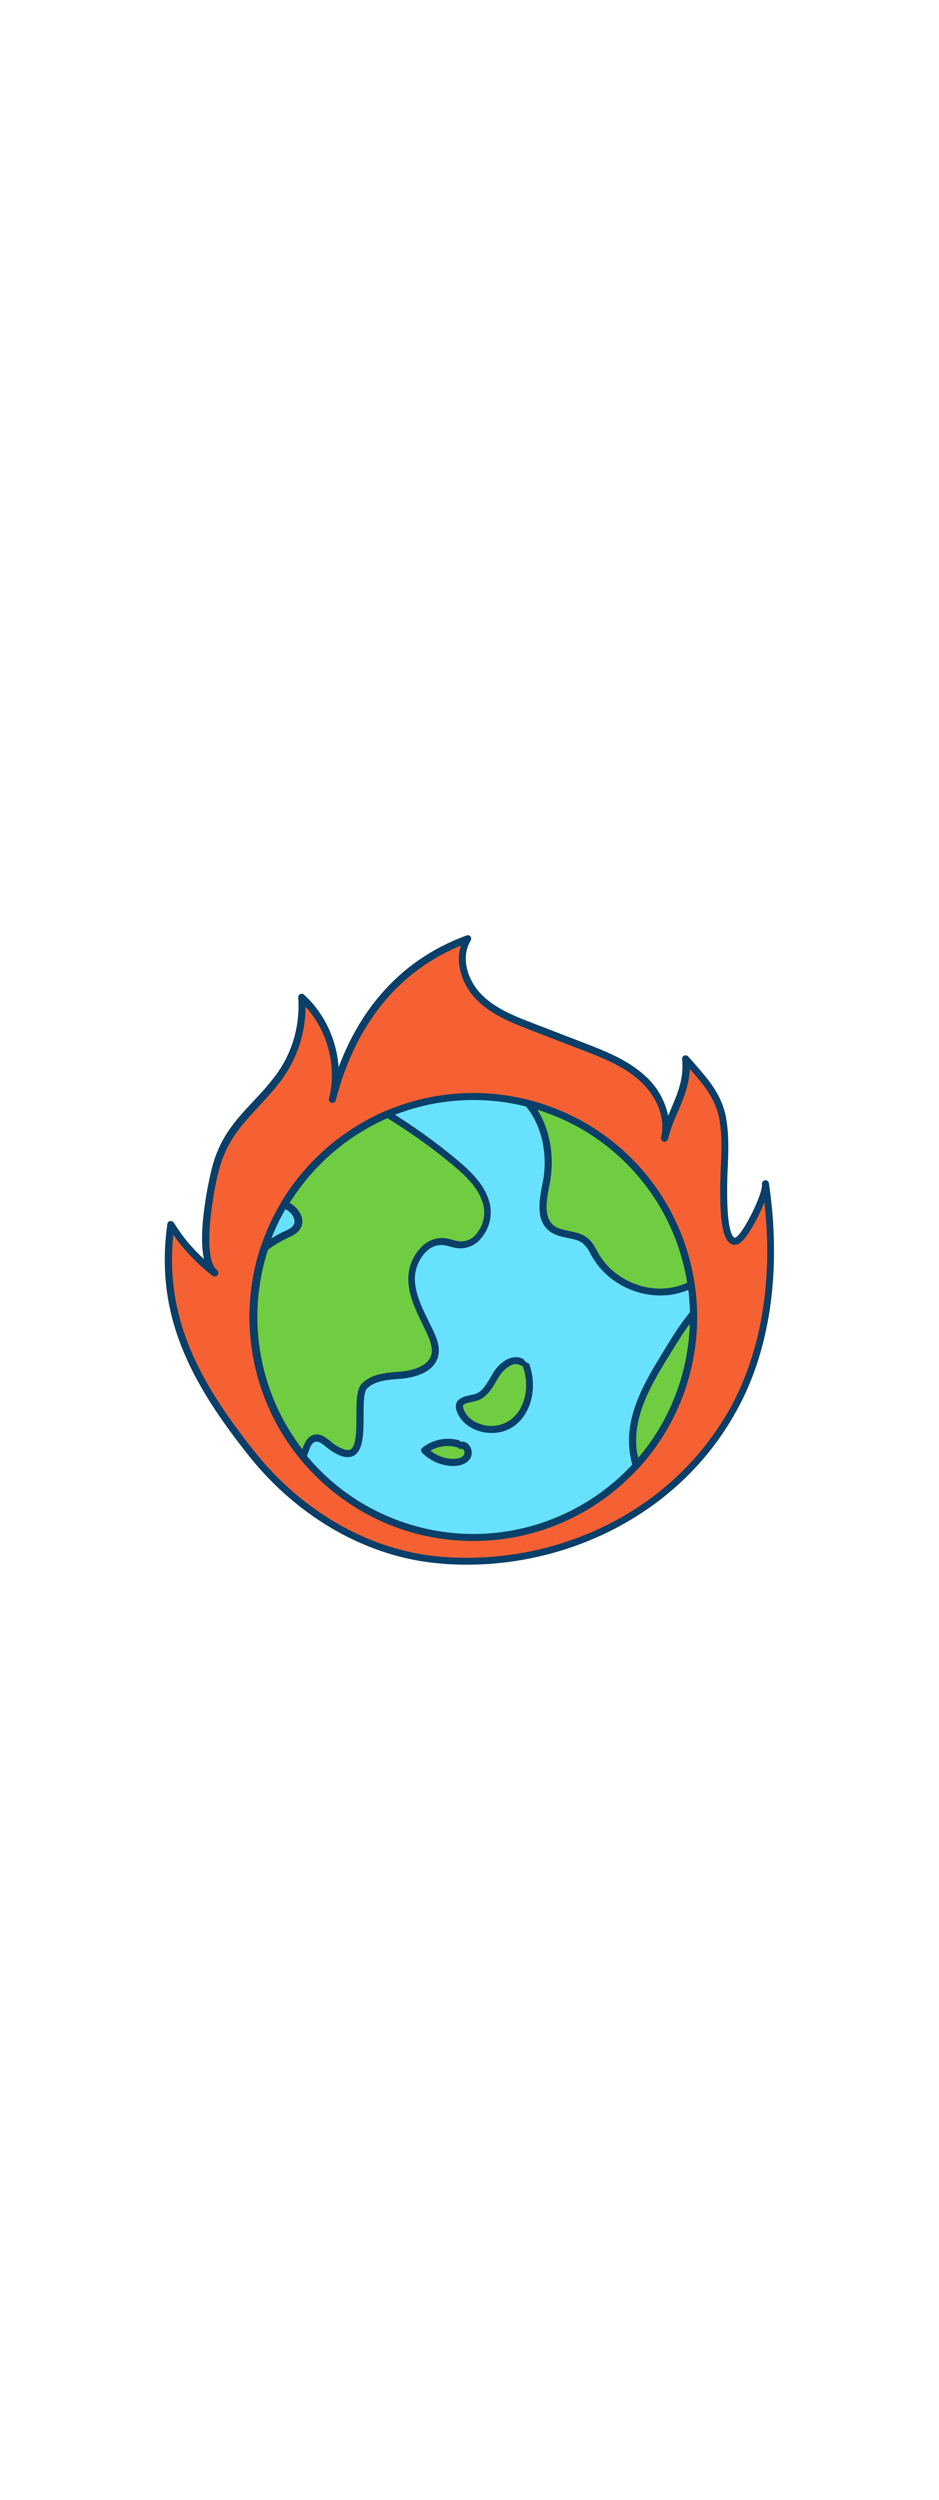 <svg version="1.1" id="Layer_1" xmlns="http://www.w3.org/2000/svg" xmlns:xlink="http://www.w3.org/1999/xlink" x="0px" y="0px" viewBox="0 0 500 500" style="width: 188px;" xml:space="preserve" data-imageid="global-warming-1-46" imageName="Global Warming 1" class="illustrations_image">
<style type="text/css">
	.st0_global-warming-1-46{fill:#F56132;}
	.st1_global-warming-1-46{fill:#093F68;}
	.st2_global-warming-1-46{fill:#68E1FD;}
	.st3_global-warming-1-46{fill:#70CC40;}
</style>
<g id="fire_global-warming-1-46">
	<path class="st0_global-warming-1-46" d="M389.4,336.8c20.9-36,24.4-81.6,18.2-122.2c0.8,5.1-10.4,28.6-15.4,30.4c-7.2,2.6-6.9-21.8-7-26.9&#10;&#9;&#9;c0-12.7,1.8-25.6-0.5-38.2c-2.5-13.2-11.1-21.7-19.7-31.5c1.8,16-7.7,27.6-11.4,42c2.9-11.6-3-24-11.9-31.9s-20.3-12.4-31.5-16.8&#10;&#9;&#9;l-27-10.4c-10.4-4-21.1-8.2-28.8-16.3s-11.4-21-5.6-30.5c-38.9,14.2-62.2,46.5-72.1,85.3c4.8-19.7-1.5-40.4-16.4-54.2&#10;&#9;&#9;c1.2,15.6-3.5,31.2-13.1,43.6c-13.3,17.1-26.5,24.6-32.6,46.7c-2.7,9.6-10.4,48.8-0.4,56.1c-9.4-6.9-17.4-15.5-23.4-25.5&#10;&#9;&#9;c-6.9,48.8,13.7,85.1,43.1,122c24.5,30.7,60.2,52.9,99.7,56.4c48.3,4.3,98.6-12.8,132.6-47.7C375.3,358,383,347.8,389.4,336.8z"/>
	<path class="st1_global-warming-1-46" d="M248.6,417.4c-5,0-10-0.2-15-0.7c-37.9-3.3-74.7-24.2-101-57.1c-31-39-50.3-74.8-43.5-123.4&#10;&#9;&#9;c0.1-1,1.1-1.8,2.1-1.6c0.6,0.1,1.1,0.4,1.4,0.9c4.4,7.2,9.8,13.7,16,19.3c-3.8-16.9,4.3-49,4.5-49.4c4.4-15.9,12.3-24.3,21.4-34.1&#10;&#9;&#9;c3.8-4,7.7-8.2,11.6-13.3c9.3-12,13.8-27.1,12.7-42.3c-0.1-1,0.7-1.9,1.7-2c0.5,0,1,0.1,1.4,0.5c10.8,9.8,17.4,24,18.4,38.6&#10;&#9;&#9;c10-26.7,29.6-56,68.1-70.1c1-0.4,2.1,0.1,2.4,1.1c0.2,0.5,0.1,1.2-0.2,1.7c-5.5,9-1.5,21,5.4,28.2c7.5,7.9,18.5,12.1,28.1,15.8&#10;&#9;&#9;l27,10.4c10.7,4.1,22.8,8.8,32,17.1c6.5,5.6,10.9,13.2,12.7,21.6c0.5-1.1,0.9-2.2,1.4-3.4c3.7-8.6,7.1-16.8,6-26.7&#10;&#9;&#9;c-0.1-0.8,0.4-1.6,1.1-1.9c0.8-0.3,1.6-0.1,2.2,0.5c1,1.1,2,2.3,3,3.4c7.6,8.7,14.9,16.9,17.1,29.1c1.6,8.9,1.3,17.9,0.9,26.7&#10;&#9;&#9;c-0.2,3.9-0.3,7.9-0.3,11.9v0.8c0,18.9,2.3,23.3,3.6,24.3c0.2,0.2,0.5,0.2,0.8,0.1c3.8-1.4,14.9-23.6,14.1-28.4l0,0&#10;&#9;&#9;c-0.1-1,0.7-2,1.7-2.1c1-0.1,1.8,0.6,2,1.5c4.1,27,7.2,79-18.5,123.4l0,0c-6.4,11.2-14.2,21.5-23.2,30.7&#10;&#9;&#9;C337.3,399.6,293.6,417.4,248.6,417.4z M92.3,241.9c-4.6,44.7,14,78.6,43.3,115.4c25.6,32.2,61.5,52.5,98.4,55.8&#10;&#9;&#9;c49,4.3,98.1-13.3,131.1-47.2c8.8-9,16.4-19.1,22.7-30c10.2-17.6,25.7-54.9,19.2-111.3c-3.6,9.2-10.2,20.9-14.1,22.3&#10;&#9;&#9;c-1.4,0.6-3,0.4-4.2-0.5c-3.6-2.5-5.2-11-5.2-27.4v-0.8c0-4,0.2-8.1,0.3-12c0.4-8.6,0.8-17.4-0.8-25.9c-2-10.9-8.6-18.6-15.7-26.6&#10;&#9;&#9;c-0.3,8.5-3.4,15.9-6.5,23.1c-2.1,4.5-3.8,9.2-5.1,14.1c-0.2,1-1.2,1.7-2.2,1.5c-1-0.2-1.7-1.2-1.5-2.2c0-0.1,0-0.1,0-0.2&#10;&#9;&#9;c2.5-9.8-2-21.6-11.4-30.1c-8.8-7.9-20-12.2-30.9-16.4l-27-10.4c-10-3.9-21.3-8.2-29.4-16.7c-6.8-7.1-11.1-18.5-7.9-28.3&#10;&#9;&#9;c-42,17.3-59.4,54-66.6,82.3l0,0c-0.3,1-1.3,1.6-2.3,1.3c-1-0.3-1.6-1.3-1.3-2.2l0,0c4.3-17-0.7-36-12.5-48.9&#10;&#9;&#9;c0,14.5-4.8,28.5-13.6,40c-4,5.2-8,9.4-11.8,13.6c-8.7,9.4-16.3,17.5-20.5,32.5c-3.6,13-9.3,48.1-1.2,54c0.8,0.7,0.9,1.9,0.2,2.7&#10;&#9;&#9;c-0.6,0.7-1.7,0.9-2.5,0.4C105.1,257.5,98.1,250.2,92.3,241.9z M389.4,336.8L389.4,336.8z"/>
</g>
<g id="earth_global-warming-1-46">
	<path class="st2_global-warming-1-46 targetColor" d="M369.2,285.7c0,64.8-52.6,117.2-117.3,117.2s-117.2-52.6-117.2-117.3c0-12.5,2-24.9,5.9-36.7l0,0&#10;&#9;&#9;c20.3-61.5,86.7-94.8,148.2-74.5c47.3,15.7,79.6,59.6,80.4,109.4C369.2,284.4,369.2,285,369.2,285.7z" style="fill: rgb(104, 225, 253);"/>
	<path class="st1_global-warming-1-46" d="M252,404.8c-65.8,0-119.2-53.4-119.1-119.3c0-12.6,2-25.2,6-37.1c0,0,0-0.1,0-0.1c2.7-8.2,6.3-16,10.7-23.4&#10;&#9;&#9;c13-21.8,32.6-38.9,55.9-48.9c60.6-25.7,130.5,2.5,156.2,63.1c4,9.3,6.7,19.1,8.2,29.1c0.8,5.1,1.2,10.3,1.3,15.5&#10;&#9;&#9;c0,0.6,0,1.3,0,1.9C371.1,351.5,317.8,404.8,252,404.8z M142.5,249.3c0,0,0,0.1,0,0.1c-20,60.5,12.8,125.8,73.3,145.8&#10;&#9;&#9;c60.5,20,125.8-12.8,145.8-73.3c3.9-11.7,5.8-23.9,5.8-36.2c0-0.6,0-1.2,0-1.9c-0.1-5-0.5-10.1-1.2-15.1&#10;&#9;&#9;c-9.4-63.1-68.2-106.6-131.2-97.2c-9.6,1.4-19,4.1-28,7.9c-22.6,9.7-41.5,26.2-54.1,47.3C148.6,233.9,145.1,241.5,142.5,249.3z"/>
	<path class="st3_global-warming-1-46" d="M278,309.7c-4.9-2.8-10.8,1.8-13.7,6.6s-5.6,10.6-10.9,12.2c-3.4,1-8.6,1.2-8.7,4.8c0,0.5,0.1,1.1,0.3,1.6&#10;&#9;&#9;c3.5,10.7,19.1,13.9,28.1,7s11-20.2,7-30.8"/>
	<path class="st1_global-warming-1-46" d="M261.7,347.3c-2.3,0-4.5-0.3-6.7-1c-5.8-1.8-10.2-5.8-11.9-10.9c-0.3-0.7-0.4-1.4-0.4-2.2&#10;&#9;&#9;c0.1-4.3,4.5-5.3,7.8-6c0.8-0.2,1.6-0.3,2.3-0.5c3.8-1.1,6.1-5,8.4-9c0.5-0.8,1-1.6,1.4-2.4c3.7-6,10.5-10.4,16.2-7.2&#10;&#9;&#9;c0.6,1.1,1.7,1.9,2.9,2.3c4,10.5,2.6,25.1-7.6,33C270.6,346,266.2,347.4,261.7,347.3z M274.8,310.7c-3.4,0-7,3.4-9,6.5&#10;&#9;&#9;c-0.5,0.8-0.9,1.5-1.4,2.3c-2.5,4.3-5.4,9.2-10.6,10.7c-0.8,0.2-1.6,0.4-2.5,0.6c-3.2,0.7-4.8,1.2-4.8,2.4c0,0.3,0.1,0.7,0.2,1&#10;&#9;&#9;c1.3,4,4.7,7.1,9.4,8.5c5.3,1.8,11.2,0.9,15.8-2.4c8.8-6.7,9.9-19.5,6.4-28.6l-0.1-0.2c-0.4,0.1-0.8,0-1.2-0.2&#10;&#9;&#9;C276.4,311,275.6,310.7,274.8,310.7z"/>
	<path class="st3_global-warming-1-46" d="M243.4,352.9c-6-1.5-12.4-0.2-17.3,3.6c4,3.9,9.2,6.2,14.8,6.4c2.9,0.1,6.3-0.6,7.8-3.1s-0.6-6.8-3.4-6"/>
	<path class="st1_global-warming-1-46" d="M241.5,364.9h-0.6c-6-0.2-11.8-2.7-16.1-7c-0.7-0.7-0.8-1.9,0-2.6c0.1-0.1,0.1-0.1,0.2-0.2&#10;&#9;&#9;c5.4-4.2,12.4-5.7,19-4c0.5,0.1,0.9,0.4,1.1,0.9c1.9-0.4,3.7,0.4,4.8,2c1.5,2,1.7,4.7,0.5,6.9C248.8,363.4,245.6,364.9,241.5,364.9&#10;&#9;&#9;z M229.2,356.8c3.4,2.6,7.5,4.2,11.8,4.3c1.1,0,4.8,0,6.1-2.2c0.4-0.9,0.3-1.9-0.3-2.6c-0.3-0.4-0.7-0.6-1-0.5&#10;&#9;&#9;c-0.8,0.2-1.7-0.1-2.1-0.9c-0.2,0-0.5,0-0.7,0C238.3,353.6,233.3,354.3,229.2,356.8z"/>
	<path class="st3_global-warming-1-46" d="M369.2,285.7c0,29.2-10.8,57.3-30.5,78.9c-0.8-2.7-1.3-5.5-1.6-8.4c-2.2-19.4,8.9-37,18.7-52.8&#10;&#9;&#9;c4.1-6.7,8.4-13.5,13.4-19.6C369.2,284.4,369.2,285,369.2,285.7z"/>
	<path class="st1_global-warming-1-46" d="M338.7,366.4c-0.1,0-0.3,0-0.4,0c-0.7-0.2-1.2-0.7-1.4-1.3c-0.8-2.8-1.4-5.7-1.7-8.6&#10;&#9;&#9;c-2.2-19.7,8.8-37.4,18.4-53.1l0.6-1c4.1-6.7,8.4-13.6,13.6-19.8c0.7-0.8,1.9-0.9,2.7-0.2c0.4,0.3,0.7,0.9,0.7,1.4c0,0.6,0,1.3,0,2&#10;&#9;&#9;c0,29.6-11,58.2-31,80.1C339.8,366.2,339.3,366.4,338.7,366.4z M367.3,289.3c-3.6,4.8-6.8,10-9.9,15l-0.6,1&#10;&#9;&#9;c-9.3,15.1-19.9,32.3-17.8,50.7c0.1,1.2,0.4,2.7,0.8,4.6C356.8,340.7,366.5,315.5,367.3,289.3L367.3,289.3z"/>
	<path class="st3_global-warming-1-46" d="M368,268.5c-3.8,1.9-8,3.1-12.2,3.6c-15.1,1.8-31-6-38.6-19.1c-1.6-2.8-3-5.8-5.5-7.8c-5-4.1-12.9-2.6-18-6.6&#10;&#9;&#9;c-6.9-5.4-4.4-16-2.8-24.7c2.7-14.5-0.3-31.1-9.7-41.7C326.9,183.9,361.1,221.8,368,268.5z"/>
	<path class="st1_global-warming-1-46" d="M351.5,274.2c-14.4,0-28.8-7.9-36-20.3c-0.3-0.6-0.7-1.1-1-1.7c-1-2.1-2.3-4-4-5.6c-2.2-1.8-5.1-2.4-8.2-3&#10;&#9;&#9;c-3.4-0.7-6.8-1.4-9.7-3.6c-7.5-5.8-5.4-16.5-3.8-25.1l0.3-1.4c2.8-14.8-0.9-30.6-9.3-40.1c-0.7-0.8-0.6-2,0.2-2.7&#10;&#9;&#9;c0.5-0.4,1.1-0.6,1.7-0.4c46.5,11.8,81.2,50.5,88.1,97.9c0.1,0.8-0.3,1.6-1,2c-4,2-8.4,3.2-12.8,3.8&#10;&#9;&#9;C354.5,274.1,353,274.2,351.5,274.2z M286.1,175.4c6.7,10.4,9.3,25,6.7,38.8l-0.3,1.4c-1.5,8-3.2,17,2.4,21.4&#10;&#9;&#9;c2.2,1.7,5,2.2,8.1,2.9c3.5,0.7,7,1.4,9.9,3.8c2.3,1.8,3.6,4.3,5,6.7c0.3,0.6,0.6,1.1,0.9,1.7c7.2,12.4,22.4,19.9,36.8,18.2&#10;&#9;&#9;c3.6-0.4,7-1.4,10.3-2.9C359,224,328,188.3,286.1,175.4z"/>
	<path class="st3_global-warming-1-46" d="M244.3,247.2c-2.7-0.2-5.3-1.4-8-1.7c-10.1-1.1-17.7,10.3-17.3,20.5s6,19.2,10.2,28.4&#10;&#9;&#9;c1.7,3.7,3.1,7.8,2.2,11.6c-1.8,7-10.1,9.8-17.2,10.5s-15.1,0.8-20.1,5.9c-6.5,6.7,5.3,47.1-16.6,32.9c-3.2-2.1-6.2-6-9.9-5.1&#10;&#9;&#9;s-4.7,5.5-6,9.1c-0.1,0.2-0.2,0.5-0.3,0.7c-25.4-31.1-33.2-73-20.6-111.1l0,0c3.5-2.7,7.4-5.1,11.4-7c2.3-1.1,4.8-2.2,6-4.4&#10;&#9;&#9;c2-3.8-1.1-8.5-4.8-10.6c-0.7-0.4-1.4-0.7-2.1-1.1c12.8-21.5,32-38.3,55-48.1c12.6,7.7,24.7,16.3,36,25.7&#10;&#9;&#9;c7.5,6.3,15.2,13.6,17.1,23.2S254.1,248,244.3,247.2z"/>
	<path class="st1_global-warming-1-46" d="M161.3,361.8c-0.6,0-1.1-0.3-1.5-0.7c-25.8-31.6-33.7-74.1-21-112.8c0.1-0.4,0.3-0.7,0.7-1&#10;&#9;&#9;c3.7-2.8,7.6-5.2,11.8-7.2l0.3-0.1c2-0.9,4-1.9,4.8-3.4c1.4-2.7-0.9-6.3-4-8.1c-0.6-0.4-1.3-0.7-1.9-1c-1-0.4-1.4-1.5-1-2.5&#10;&#9;&#9;c0-0.1,0.1-0.2,0.1-0.2c13-21.7,32.6-38.8,55.8-48.8c0.6-0.2,1.2-0.2,1.7,0.1c12.7,7.7,24.8,16.4,36.2,25.9&#10;&#9;&#9;c8,6.7,15.7,14.2,17.7,24.3c1.1,6.3-0.7,12.8-5,17.7c-2.9,3.5-7.4,5.4-11.9,5.1l0,0c-1.5-0.2-3-0.5-4.4-0.9&#10;&#9;&#9;c-1.2-0.4-2.4-0.6-3.6-0.8c-3.4-0.3-6.7,1-9.1,3.4c-4,4-6.2,9.5-6.1,15.1c0.3,7.6,3.8,14.9,7.3,21.9c0.9,1.9,1.9,3.9,2.8,5.8&#10;&#9;&#9;c1.8,3.9,3.4,8.4,2.3,12.9c-2.3,9.3-14,11.4-18.9,11.9l-2.4,0.2c-6.2,0.5-12.6,1.1-16.6,5.1c-1.8,1.8-1.8,8.6-1.8,14.5&#10;&#9;&#9;c0,9-0.1,18.4-5.2,21.2c-2.9,1.6-6.9,0.8-11.9-2.5c-1-0.7-1.9-1.4-2.8-2.1c-2.4-2-4-3.1-5.7-2.8c-2.2,0.5-3.1,3.5-4.1,6.3&#10;&#9;&#9;c-0.2,0.5-0.4,1.1-0.5,1.6l-0.3,0.7c-0.2,0.6-0.8,1.1-1.5,1.2L161.3,361.8z M168.6,348.1c2.9,0,5.3,1.9,7.4,3.7&#10;&#9;&#9;c0.8,0.7,1.6,1.3,2.5,1.9c3.7,2.4,6.5,3.2,8.1,2.4c3.2-1.7,3.2-10.7,3.2-17.9c0-7.6,0-14.2,2.9-17.1c4.9-5.1,12.4-5.7,19-6.3&#10;&#9;&#9;l2.4-0.2c3.2-0.3,13.8-1.9,15.6-9c0.8-3.3-0.5-7-2-10.4c-0.9-1.9-1.8-3.8-2.7-5.7c-3.6-7.4-7.3-15-7.6-23.4&#10;&#9;&#9;c-0.2-6.7,2.5-13.3,7.3-18c3.2-3.2,7.6-4.8,12.1-4.4c1.4,0.2,2.8,0.5,4.2,0.9c1.2,0.4,2.5,0.6,3.8,0.8l0,0c3.4,0.2,6.7-1.2,8.8-3.9&#10;&#9;&#9;c3.4-4,4.9-9.3,4-14.5c-1.8-8.9-8.9-15.9-16.4-22.1c-11-9.2-22.7-17.5-34.9-25c-21.5,9.4-39.7,25.2-52.1,45.1l0.4,0.2&#10;&#9;&#9;c4.6,2.6,8.1,8.4,5.5,13.1c-1.4,2.7-4.1,4-6.5,5.1l-0.3,0.1c-3.7,1.8-7.3,3.9-10.6,6.4c-11.8,36.2-4.9,75.9,18.3,106.1&#10;&#9;&#9;c1.1-3.3,2.6-6.9,6.5-7.8C167.6,348.2,168.1,348.1,168.6,348.1L168.6,348.1z"/>
</g>
</svg>